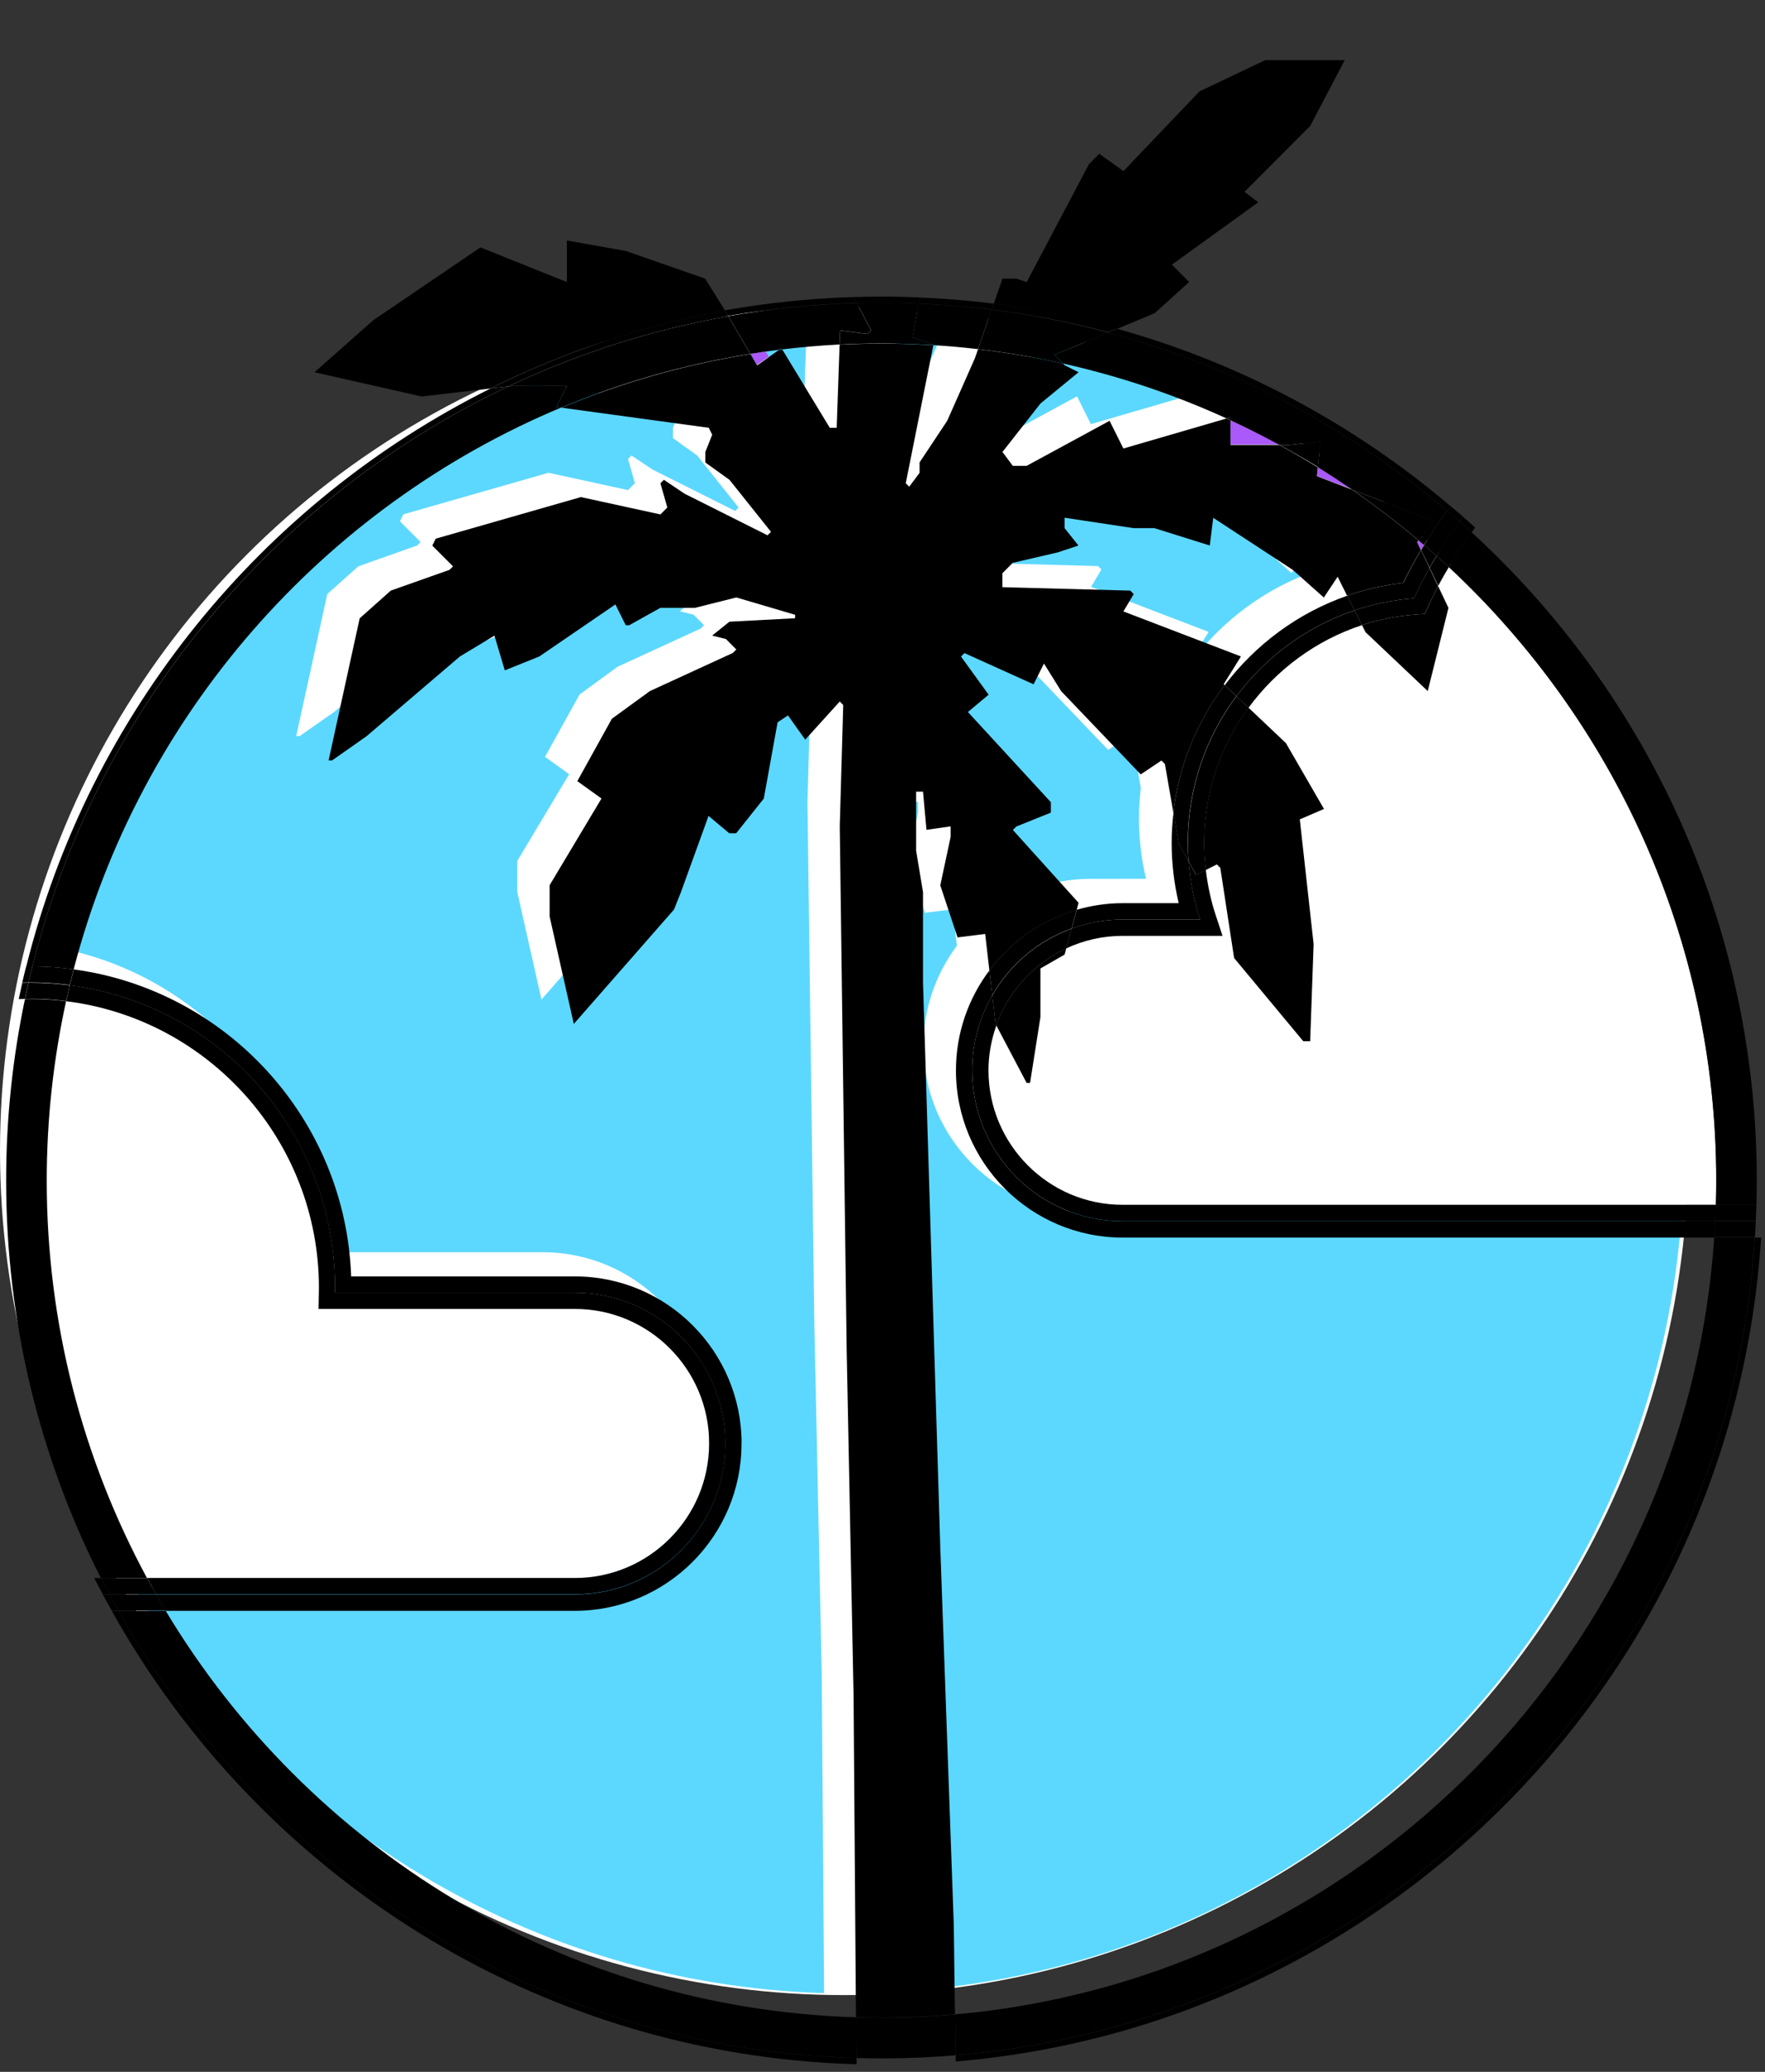 <svg height="27" viewBox="0 0 23 27" width="23" xmlns="http://www.w3.org/2000/svg" xmlns:xlink="http://www.w3.org/1999/xlink"><rect x="0" y="0" width="23" height="27" fill="#333333" stroke="none"/><mask id="a" fill="#fff"><path d="m.1.062h3.795v8.825h-3.795z" fill="none"/></mask><mask id="b" fill="#fff"><path d="m.081.063h.105v.209h-.105z" fill="none"/></mask><mask id="c" fill="#fff"><path d="m.093.063h.093v.209h-.093z" fill="none"/></mask><mask id="d" fill="#fff"><path d="m0 .041h1.314v7.544h-1.314z" fill="none"/></mask><mask id="e" fill="#fff"><path d="m.085.095h4.325v3.77h-4.325z" fill="none"/></mask><mask id="f" fill="#fff"><path d="m.033.089h1.294v.121h-1.294z" fill="none"/></mask><g fill="none" fill-rule="evenodd"><circle cx="11" cy="15" fill="#fff" fill-rule="nonzero" r="11"/><g transform=""><path d="m16.674 5.794c-.208-.112-.421-.217-.638-.316v.316z" fill="#aa59fa"/><path d="m18.518 7.167c.013-.022.026-.043.039-.065-.023-.02-.047-.04-.07-.059l-.018.021z" fill="#aa59fa"/><path d="m10.146 4.559c-.123.015-.246.032-.369.051l.088.146z" fill="#aa59fa"/><path d="m17.622 6.377c-.147-.099-.296-.194-.448-.286l-.011.114z" fill="#aa59fa"/><path d="m13.631 4.531-.496.407-.496.633.135.181h.18l1.081-.587.18.362 1.343-.391c-.677-.309-1.39-.551-2.132-.716l.023.023z" fill="#5cd8ff"/><path d="m11.423 6.022.135-.181v-.136l.36-.542.36-.813.042-.12c-.193-.022-.388-.04-.584-.052l-.359 1.798z" fill="#5cd8ff"/><path d="m14.934 11.452c-.061-.258-.092-.521-.092-.787 0-.134.009-.265.024-.395l-.11-.633-.045-.045-.27.181-1.036-1.084-.225-.362-.135.271-.901-.407-.045.045.36.497-.27.226 1.081 1.175v.136l-.45.181-.045.045.856.949-.025.094c.191-.055.391-.086.599-.086z" fill="#5cd8ff"/><path d="m10.477 5.254.038-1.083c-.251.013-.5.034-.747.064l.619 1.019z" fill="#5cd8ff"/><path d="m17.133 7.444-.123-.247-.18.271-.405-.362-1.036-.678-.045.361-.721-.226h-.27l-.901-.136v.136l.18.226-.27.09-.586.136-.135.136v.181l1.667.045.045.045-.135.226 1.532.587-.225.361.013.013c.402-.531.955-.942 1.597-1.166" fill="#5cd8ff"/><path d="m10.612 17.272-.09-6.822.045-1.581-.045-.045-.45.497-.225-.316-.135.09-.18.994-.36.452h-.09l-.27-.226-.36.994-.09.226-1.306 1.491-.315-1.4v-.407l.676-1.13-.315-.226.451-.813.495-.361 1.081-.497.045-.045-.135-.136-.18-.045.225-.181.856-.045v-.045l-.766-.226-.541.136h-.45l-.405.226h-.045l-.135-.271-.991.678-.45.181-.135-.452-.45.271-1.216 1.039-.451.316h-.045l.405-1.852.405-.361.766-.271.045-.045-.27-.271.045-.09 1.892-.542 1.036.226.09-.09-.09-.316.045-.045.27.181 1.081.542.045-.045-.54-.678-.315-.226v-.136l.09-.226-.045-.09-1.918-.262c-3.109 1.299-5.493 4.005-6.355 7.322 1.991.269 3.543 1.949 3.615 4.001h2.916c1.197 0 2.172.977 2.172 2.178 0 1.201-.974 2.178-2.172 2.178h-5.334c1.851 3.087 5.181 5.184 9 5.299l-.031-4.18z" fill="#5cd8ff"/><path d="m12.033 13.63c0-.489.164-.94.436-1.304l-.055-.476-.36.045-.225-.678.135-.633v-.136l-.315.045-.045-.497h-.09v.768l.09.542v1.175l.225 7.364.18 4.925.015 1.16c5.306-.468 9.531-4.773 9.891-10.124h-7.71c-1.198 0-2.172-.977-2.172-2.178" fill="#5cd8ff"/><path d="m18.879 7.391c-.048.081-.094.164-.138.249l.134.283-.27 1.084-.811-.768-.046-.092c-.599.196-1.113.579-1.478 1.076l.488.462.496.858-.315.136.18 1.626-.045 1.265h-.09l-.901-1.084-.18-1.175-.045-.045-.143.072c.023.196.064.391.126.58l.092.279h-1.303c-.262 0-.509.06-.733.164l-.022.081-.315.181v.632l-.135.858h-.045l-.395-.749c-.065.184-.103.38-.103.586 0 .967.784 1.753 1.748 1.753h7.731c.003-.105.005-.211.005-.317 0-3.155-1.343-6.001-3.485-7.995" fill="#fff"/><path d="m17.652 7.954-.095-.191c-.641.223-1.195.635-1.597 1.166l.152.144c.384-.515.919-.91 1.54-1.119" fill="#000"/><path d="m14.629 11.983h1.01c-.079-.242-.13-.496-.15-.759l-.127-.23-.07-.406c-.015.13-.024.262-.024.395 0 .266.031.529.092.787h-.73c-.208 0-.408.031-.599.086l-.065.245c.208-.075.431-.118.664-.118" fill="#000"/><path d="m12.669 13.949c0-.357.096-.69.262-.978l-.038-.325c-.273.364-.436.815-.436 1.304 0 1.201.974 2.178 2.172 2.178h7.71c.005-.071.009-.142.013-.213h-7.723c-1.082 0-1.96-.88-1.96-1.966" fill="#000"/><path d="m18.629 7.397c.029-.052.06-.103.091-.154-.054-.047-.108-.094-.162-.14-.013.021-.026.043-.039.064z" fill="#000"/><path d="m12.881 13.949c0-.206.038-.403.103-.586l-.01-.019-.043-.374c-.166.288-.262.622-.262.978 0 1.086.877 1.966 1.96 1.966h7.723c.003-.071.006-.142.008-.213h-7.731c-.964 0-1.748-.786-1.748-1.753" fill="#000"/><path d="m18.742 7.634c.044-.083.09-.165.139-.245-.053-.049-.107-.097-.161-.144-.031.051-.061.102-.091.154z" fill="#000"/><path d="m15.488 11.224c.02.263.071.517.15.759h-1.01c-.233 0-.456.043-.664.118l-.069.258c.223-.104.471-.163.733-.163h1.303l-.092-.279c-.062-.189-.102-.383-.126-.58l-.128.064z" fill="#000"/><path d="m16.112 9.073.158.15c.365-.497.879-.88 1.478-1.076l-.096-.192c-.621.209-1.156.604-1.54 1.119" fill="#000"/><path d="m9.24 18.812c0-.967-.784-1.753-1.748-1.753h-3.342l.005-.275c0-1.919-1.44-3.506-3.293-3.735-.165.753-.252 1.535-.252 2.337 0 1.873.473 3.638 1.306 5.179h5.576c.964 0 1.748-.786 1.748-1.753" fill="#fff"/><g fill="#000"><path d="m9.664 18.812c0-1.201-.974-2.178-2.172-2.178h-2.916c-.072-2.052-1.624-3.732-3.615-4.001-.018.069-.035.138-.052.208 1.95.25 3.457 1.92 3.457 3.943 0 .021-.001.042-.002.063h3.127c1.082 0 1.96.88 1.96 1.966 0 1.086-.877 1.966-1.96 1.966h-5.458c.041.071.082.142.124.213h5.334c1.198 0 2.172-.977 2.172-2.178"/><path d="m9.452 18.812c0-1.086-.877-1.966-1.96-1.966h-3.127c0-.021.002-.042.002-.063 0-2.024-1.507-3.693-3.457-3.943-.017.069-.032.139-.047.208 1.853.229 3.293 1.816 3.293 3.735l-.005.275h3.342c.964 0 1.748.786 1.748 1.753 0 .967-.784 1.753-1.748 1.753h-5.576c.039.071.078.142.118.212h5.458c1.082 0 1.96-.88 1.96-1.966"/><path d="m.423 12.594c.837-3.349 3.147-6.113 6.2-7.558l-.231.027c-2.979 1.485-5.227 4.228-6.05 7.533.02-0.0.04-.001.059-.001.007 0 .015.001.022.001"/><path d="m12.923 4.033.027-.076c-.318-.04-.641-.067-.967-.08l-.014.079c.322.013.64.039.954.078"/><path d="m11.165 3.949-.041-.078c-.57.018-1.13.076-1.677.173l.043.072c.546-.095 1.105-.152 1.675-.168"/><path d="m18.858 6.657c.015-.02.03-.04.045-.06-1.249-1.062-2.725-1.861-4.345-2.312l-.119.049c1.65.443 3.153 1.247 4.419 2.323"/><path d="m1.542 20.99h-.087c1.917 3.437 5.538 5.794 9.708 5.911l-.001-.081c-4.132-.116-7.714-2.436-9.62-5.83"/><path d="m12.454 26.784.001.081c5.639-.474 10.132-5.051 10.494-10.737h-.08c-.361 5.65-4.811 10.184-10.414 10.656"/><path d="m13.851 4.737c.742.166 1.456.407 2.132.716l.053-.015v.04c.216.1.429.207.638.321h.128l.405-.045-.034.336c.151.093.3.19.446.291l1.074.412-.208.25c.024.02.047.04.071.06.094-.154.194-.303.301-.446-1.266-1.076-2.768-1.881-4.419-2.323l-.7.291z"/><path d="m12.162 4.489-.002.009c.196.012.391.029.584.052l.178-.514c-.314-.04-.632-.066-.954-.079l-.077.442z"/><path d="m2.158 20.99h-.616c1.906 3.394 5.488 5.714 9.62 5.83l-.004-.531c-3.819-.114-7.149-2.212-9-5.299"/><path d="m12.447 26.251.007.532c5.604-.472 10.054-5.006 10.414-10.656h-.53c-.36 5.351-4.585 9.656-9.891 10.124"/><path d="m7.316 5.311-.064-.009.135-.271h-.721l-.044.005c-3.052 1.446-5.362 4.209-6.2 7.558.182.001.362.014.538.038.863-3.316 3.246-6.022 6.355-7.322"/><path d="m10.145 4.559.036-.026.012.02c.247-.029.496-.051.747-.064l.007-.182.36.045.045-.045-.187-.357c-.57.016-1.129.074-1.675.17l.288.491c.122-.019.244-.037.367-.052"/><path d="m3.815 8.57c0 .106-.002.211-.005.317h.08c.003-.105.005-.211.005-.317 0-3.366-1.447-6.4-3.751-8.508-.015.02-.03.041-.045.061 2.283 2.092 3.715 5.102 3.715 8.447" mask="url(#a)" transform="translate(19.078 6.815)"/><path d="m22.364 15.385c0 .106-.002.211-.005.317h.529c.003-.105.005-.211.005-.317 0-3.346-1.432-6.355-3.715-8.447-.106.145-.207.296-.299.453 2.142 1.994 3.485 4.839 3.485 7.995"/><path d="m19.019 6.792c.015-.02.03-.04.045-.06-.053-.046-.107-.091-.161-.136-.015.02-.031.039-.046.059.054.045.108.091.161.137"/><path d="m.093.063c-.003.07-.007.14-.012.209h.08c.005-.07.009-.139.012-.209z" mask="url(#b)" transform="translate(22.788 15.85)"/><path d="m22.338 16.124h.53c.005-.07.009-.139.012-.209h-.529c-.003.07-.008.14-.013.209"/><path d="m18.72 7.245c.093-.155.194-.304.301-.449-.053-.047-.107-.093-.161-.139-.107.143-.208.292-.302.446.055.047.108.094.162.142"/><path d="m19.179 6.935c.015-.02.029-.04.045-.06-.053-.047-.106-.094-.16-.14-.015.02-.03.04-.045.06.054.046.107.093.16.141"/><path d="m.101.063c-.002.07-.005.14-.008.209h.08c.003-.07.006-.139.008-.209z" mask="url(#c)" transform="translate(22.788 15.638)"/><path d="m22.359 15.702c-.002.07-.005.14-.008.209h.529c.003-.07.006-.139.008-.209z"/><path d="m18.88 7.391c.093-.157.193-.307.3-.453-.053-.048-.106-.096-.16-.143-.107.145-.208.294-.301.449.054.048.108.097.161.146"/><path d="m.325.041c-.027.001-.055.001-.082.002-.159.763-.243 1.553-.243 2.362 0 1.862.443 3.622 1.228 5.179h.086c-.789-1.555-1.234-3.315-1.234-5.179 0-.811.085-1.601.245-2.364" mask="url(#d)" transform="translate(0 12.98)"/><path d="m.862 13.048c-.151-.019-.305-.029-.461-.029-.025 0-.05.001-.076.002-.16.763-.245 1.554-.245 2.364 0 1.864.445 3.624 1.234 5.179h.601c-.833-1.542-1.306-3.306-1.306-5.179 0-.802.088-1.584.252-2.337"/><path d="m1.425 20.777h-.087c.038.07.077.14.116.209h.088c-.04-.069-.079-.139-.117-.209"/><path d="m.371 12.804c.016-.07.034-.14.051-.21-.007 0-.015-.001-.022-.001-.02 0-.039.001-.059.001-.018.07-.035.14-.051.211.027-.001.054-.002.081-.002"/><path d="m.909 12.836c.017-.068.033-.137.051-.205-.176-.023-.355-.037-.538-.037-.018.07-.035.139-.052.21.01 0 .02-.001.029-.001.172 0 .342.012.508.033"/><path d="m2.034 20.777h-.609c.038.07.077.14.117.209h.616c-.042-.069-.084-.139-.124-.209"/><path d="m1.228 20.565c.036.07.073.14.111.209h.087c-.038-.069-.075-.139-.111-.209z"/><path d="m.325 13.018c.015-.07.03-.141.046-.211-.027 0-.054.001-.081.002-.016.07-.031.14-.046.211.027-.001.054-.002.081-.002"/><path d="m1.916 20.565h-.601c.036.07.073.14.111.209h.609c-.04-.069-.08-.139-.118-.209"/><path d="m.401 13.016c.156 0 .31.011.461.029.015-.069.031-.137.047-.205-.167-.021-.336-.033-.508-.033-.01 0-.02.001-.029.001-.016.07-.031.14-.046.211.025-.001.05-.002.076-.002"/><path d="m9.414 3.992-.225-.361-1.036-.361-.766-.136v.542l-1.126-.452-1.397.949-.766.678 1.397.316.896-.104c.952-.474 1.978-.821 3.056-1.016z"/><path d="m15.046 4.082.45-.407-.225-.226 1.126-.813-.18-.136.856-.858.45-.858h-1.036l-.856.407-.991 1.039-.315-.226-.135.136-.811 1.536-.135-.045h-.18l-.114.328c.549.07 1.087.18 1.609.326z"/><path d="m4.139 3.865.27-1.557-.225.09h-.18l.045-.904-.18-.226-.135-.361-.405-.271v.316l-.901-.813-.405-.045-1.937.271.901.407.541.181.405.181-.315.226.451.452 1.216.723-.496.181.135.181.09.452.268.512c.121-.004.242-.006.363-.006.166 0 .331.004.496.011" mask="url(#e)" transform="translate(7.843 .012)"/><path d="m12.253 20.166-.225-7.364v-1.175l-.09-.542v-.768h.09l.045.497.315-.045v.136l-.135.633.225.678.36-.045.055.476c.28-.374.677-.655 1.137-.788l.025-.094-.856-.949.045-.045.45-.181v-.136l-1.081-1.175.27-.226-.36-.497.045-.045.901.407.135-.271.225.361 1.036 1.084.27-.181.045.045.11.633c.072-.616.31-1.185.669-1.66l-.013-.013.225-.361-1.532-.587.135-.226-.045-.045-1.667-.045v-.181l.135-.136.586-.136.27-.09-.18-.226v-.136l.901.136h.27l.721.226.045-.361 1.036.678.405.361.18-.271.123.247c.233-.081.477-.138.73-.166.072-.147.149-.29.232-.429l-.049-.104.018-.021c-.277-.235-.567-.456-.867-.662l-.457-.175.012-.115c-.164-.101-.33-.199-.5-.291h-.638v-.321c-.018-.008-.035-.017-.053-.025l-1.343.391-.18-.361-1.081.587h-.18l-.135-.181.496-.632.496-.407-.18-.09-.023-.023c-.362-.081-.732-.143-1.107-.187l-.042.12-.36.813-.36.542v.136l-.135.181-.045-.045.359-1.798c-.223-.014-.448-.022-.674-.022-.183 0-.366.005-.547.014l-.038 1.083h-.09l-.618-1.019c-.016.002-.032.004-.048.006l-.28.2-.087-.148c-.858.136-1.683.374-2.462.699l1.918.262.045.09-.09.226v.136l.315.226.541.678-.045.045-1.081-.542-.27-.181-.045.045.09.316-.09.09-1.036-.226-1.892.542-.045.09.27.271-.045.045-.766.271-.405.361-.405 1.852h.045l.45-.316 1.216-1.039.45-.271.135.452.45-.181.991-.678.135.271h.045l.405-.226h.45l.541-.136.766.226v.045l-.856.045-.225.181.18.045.135.136-.045.045-1.081.497-.496.361-.45.813.315.226-.676 1.13v.407l.315 1.401 1.306-1.491.09-.226.36-.994.27.226h.09l.36-.452.18-.994.135-.09.225.316.45-.497.045.045-.045 1.581.09 6.822.09 4.518.031 4.18c.109.003.219.005.329.005.324 0 .644-.015.961-.043l-.015-1.16z"/><path d="m12.983 13.363.395.749h.045l.135-.858v-.633l.315-.181.022-.081c-.423.197-.755.559-.913 1.003"/><path d="m18.567 8-.125.009c-.241.018-.473.065-.694.137l.046.092.811.768.27-1.084-.134-.283c-.043.081-.084.163-.122.247z"/><path d="m15.714 11.337.143-.072.045.045.18 1.175.901 1.084h.09l.045-1.265-.18-1.626.315-.136-.496-.858-.488-.462c-.364.496-.579 1.107-.579 1.761 0 .119.009.236.023.354"/><path d="m15.488 11.224c-.006-.08-.01-.16-.01-.241 0-.717.236-1.378.633-1.911l-.152-.144c-.359.474-.597 1.044-.669 1.66l.07.406z"/><path d="m13.965 12.101.065-.245c-.46.133-.856.414-1.137.788l.037.325c.23-.4.595-.71 1.034-.869"/><path d="m18.426 7.797c.062-.135.13-.267.202-.396l-.11-.233c-.083.139-.16.282-.232.429-.253.028-.497.085-.73.166l.095.191c.246-.083.506-.137.775-.157"/><path d="m12.93 12.97.043.374.01.019c.158-.445.489-.806.913-1.003l.069-.258c-.439.159-.804.469-1.034.869"/><path d="m18.426 7.797c-.269.02-.528.074-.775.157l.096.192c.221-.072.454-.119.694-.137l.125-.009.052-.114c.039-.084.08-.166.122-.247l-.113-.238c-.072.129-.14.261-.202.396"/><path d="m15.479 10.984c0 .081.004.161.01.241l.098.177.128-.064c-.014-.117-.023-.235-.023-.354 0-.655.215-1.265.579-1.761l-.158-.15c-.397.533-.633 1.194-.633 1.911"/><path d="m14.44 4.328.119-.049c-.523-.143-1.06-.252-1.609-.321l-.027.076c.517.064 1.024.163 1.517.293"/><path d="m.358.13c-.109 0-.217-.002-.325-.005l.001.08c.108.003.216.005.325.005.326 0 .649-.014.968-.041l-.001-.08c-.319.027-.642.041-.967.041" mask="url(#f)" transform="translate(11.129 26.693)"/><path d="m11.487 3.945c.162 0 .322.004.482.011l.014-.08c-.164-.007-.33-.011-.496-.011-.122 0-.243.003-.363.006l.041.079c.107-.003.214-.005.322-.005"/><path d="m9.49 4.121-.043-.074c-1.078.195-2.104.541-3.056 1.016l.231-.027c.898-.425 1.86-.737 2.868-.915"/><path d="m11.307 4.353-.36-.045-.007.182c.181-.009.364-.014.547-.014.226 0 .451.008.674.021l.002-.009-.27-.09.077-.442c-.16-.007-.32-.011-.482-.011-.108 0-.215.002-.322.005l.187.357z"/><path d="m16.037 5.438-.053.015c.018.008.035.017.053.025z"/><path d="m10.18 4.534-.035.025c.016-.002.032-.004.047-.005z"/><path d="m13.851 4.737-.112-.112.7-.291c-.493-.132-.999-.233-1.517-.298l-.178.514c.375.043.744.106 1.107.187"/><path d="m11.487 26.294c-.11 0-.22-.002-.329-.005l.004.531c.108.003.216.005.325.005.326 0 .648-.014.967-.041l-.007-.532c-.317.028-.637.043-.961.043"/><path d="m7.387 5.031-.135.271.064.009c.779-.326 1.604-.563 2.462-.699l-.288-.491c-1.008.178-1.97.49-2.868.915l.044-.005z"/><path d="m17.208 5.754-.405.045h-.128c.169.091.336.187.5.287z"/><path d="m18.695 6.793-1.075-.412c.3.206.589.427.867.662z"/></g></g></g></svg>